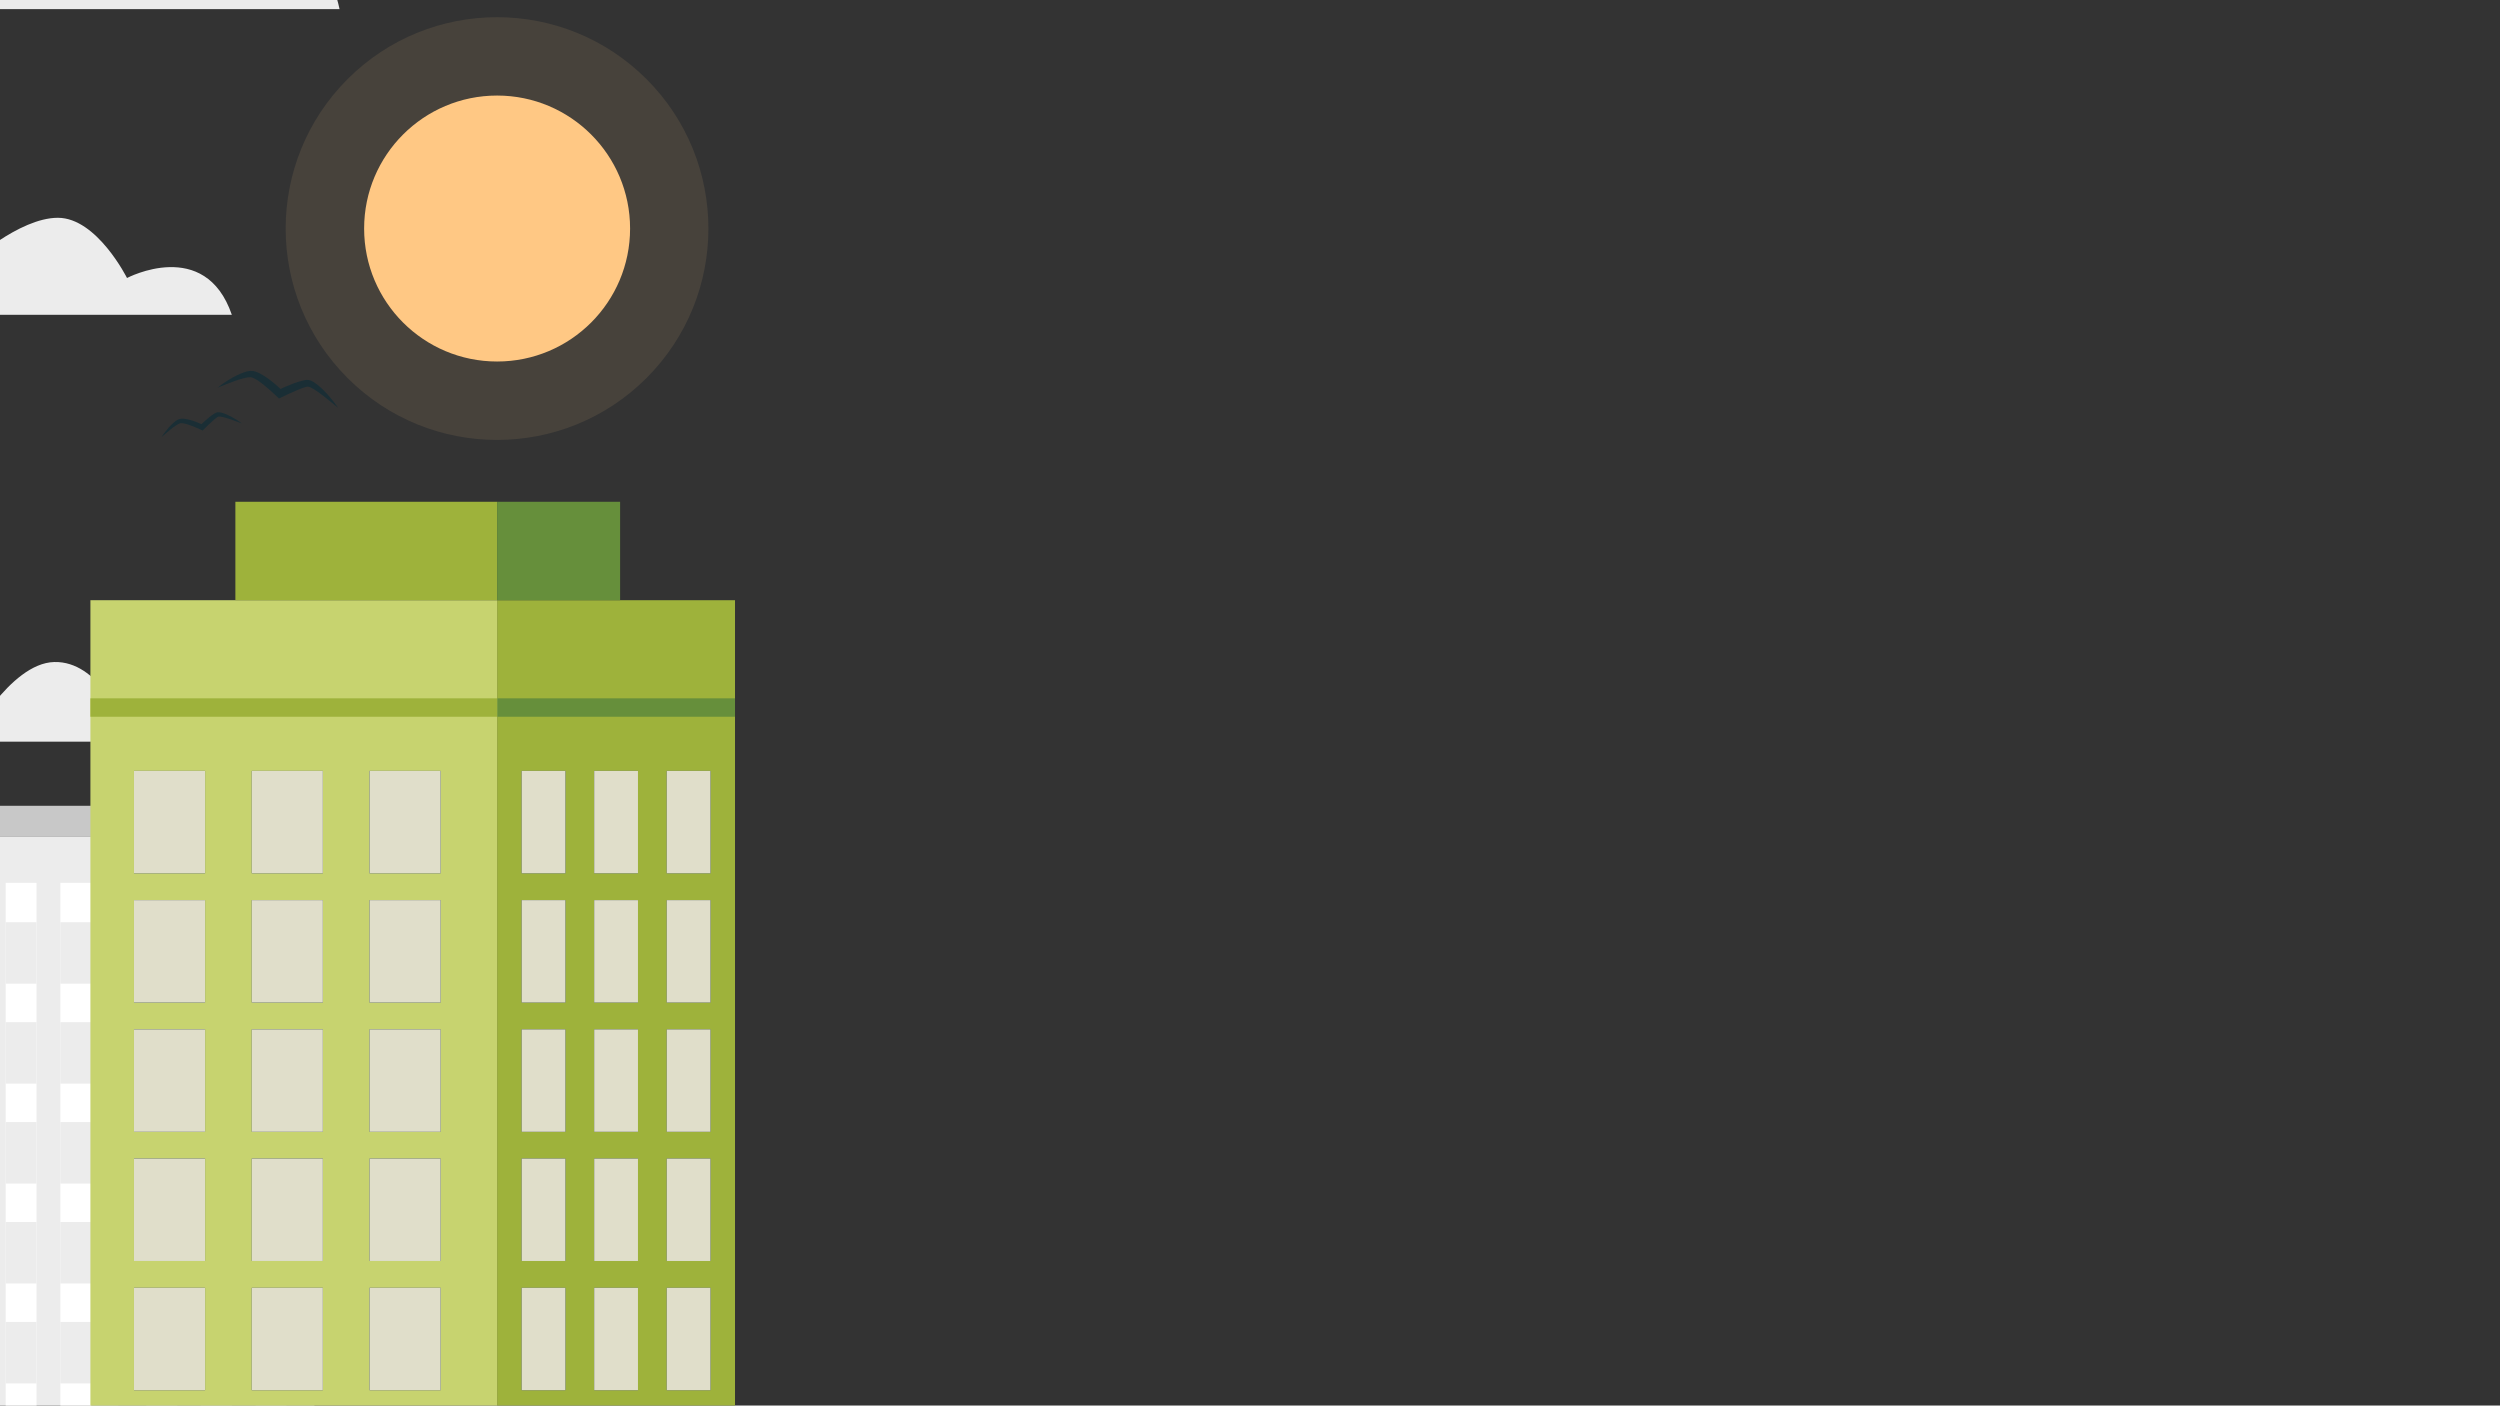 <?xml version="1.0" encoding="utf-8"?>
<!-- Generator: Adobe Illustrator 27.0.0, SVG Export Plug-In . SVG Version: 6.00 Build 0)  -->
<svg version="1.1" id="Capa_1" xmlns="http://www.w3.org/2000/svg" xmlns:xlink="http://www.w3.org/1999/xlink" x="0px" y="0px"
	 viewBox="0 0 1366 768" style="enable-background:new 0 0 1366 768;" xml:space="preserve">
<rect x="0" y="0" width="1366" height="768" fill="#333333" stroke="none"/>
<style type="text/css">
	.st0{fill:#ECECEC;}
	.st1{fill:#C8C8C8;}
	.st2{fill:#FFFFFF;}
	.st3{fill:#DCDCDC;}
	.st4{fill:#A8A8A8;}
	.st5{fill:#9EB23B;}
	.st6{fill:#668F3B;}
	.st7{fill:#1A2E35;}
	.st8{fill:#E0DECA;}
	.st9{fill:#C7D36F;}
	.st10{fill:#2B454E;}
	.st11{fill:#375A64;}
	.st12{opacity:0.1;fill:#FFC884;}
	.st13{fill:#FFC884;}
</style>
<path class="st0" d="M126.67,172h-286.93c0,0,39.29-87.72,81.33-93.21c42.03-5.48,62.14,65.18,62.14,65.18S10.31,119,31.63,119
	c21.32,0,37.77,32.9,37.77,32.9S112.05,129.36,126.67,172z"/>
<path class="st0" d="M185.53,5H-8.3c0,0,33.29-63.56,69.41-64.48c36.12-0.93,55.11,48.1,55.11,48.1S172.41-56.47,185.53,5z"/>
<path class="st0" d="M113.62,405.25H-17.21c0,0,22.47-42.9,46.85-43.52c24.38-0.62,37.19,32.47,37.19,32.47
	S104.76,363.75,113.62,405.25z"/>
<g>
	<g>
		<g>
			<rect x="-101.57" y="457.3" class="st0" width="166.46" height="854.7"/>
			<rect x="-105.57" y="440.28" class="st1" width="170.46" height="17.02"/>
			<g>
				<rect x="-86.52" y="482.39" class="st2" width="16.87" height="829.61"/>
				<rect x="-56.64" y="482.39" class="st2" width="16.87" height="829.61"/>
				<rect x="-26.77" y="482.39" class="st2" width="16.86" height="829.61"/>
				<rect x="3.11" y="482.39" class="st2" width="16.86" height="829.61"/>
				<rect x="32.98" y="482.39" class="st2" width="16.87" height="829.61"/>
				<g>
					<rect x="-86.52" y="503.89" class="st0" width="16.87" height="33.6"/>
					<rect x="-56.64" y="503.89" class="st0" width="16.87" height="33.6"/>
					<rect x="-26.77" y="503.89" class="st0" width="16.86" height="33.6"/>
					<rect x="3.11" y="503.89" class="st0" width="16.86" height="33.6"/>
					<rect x="32.98" y="503.89" class="st0" width="16.87" height="33.6"/>
				</g>
				<g>
					<rect x="-86.52" y="558.5" class="st0" width="16.87" height="33.6"/>
					<rect x="-56.64" y="558.5" class="st0" width="16.87" height="33.6"/>
					<rect x="-26.77" y="558.5" class="st0" width="16.86" height="33.6"/>
					<rect x="3.11" y="558.5" class="st0" width="16.86" height="33.6"/>
					<rect x="32.98" y="558.5" class="st0" width="16.87" height="33.6"/>
				</g>
				<g>
					<rect x="-86.52" y="613.1" class="st0" width="16.87" height="33.6"/>
					<rect x="-56.64" y="613.1" class="st0" width="16.87" height="33.6"/>
					<rect x="-26.77" y="613.1" class="st0" width="16.86" height="33.6"/>
					<rect x="3.11" y="613.1" class="st0" width="16.86" height="33.6"/>
					<rect x="32.98" y="613.1" class="st0" width="16.87" height="33.6"/>
				</g>
				<g>
					<rect x="-86.52" y="667.7" class="st0" width="16.87" height="33.6"/>
					<rect x="-56.64" y="667.7" class="st0" width="16.87" height="33.6"/>
					<rect x="-26.77" y="667.7" class="st0" width="16.86" height="33.6"/>
					<rect x="3.11" y="667.7" class="st0" width="16.86" height="33.6"/>
					<rect x="32.98" y="667.7" class="st0" width="16.87" height="33.6"/>
				</g>
				<g>
					<rect x="-86.52" y="722.31" class="st0" width="16.87" height="33.6"/>
					<rect x="-56.64" y="722.31" class="st0" width="16.87" height="33.6"/>
					<rect x="-26.77" y="722.31" class="st0" width="16.86" height="33.6"/>
					<rect x="3.11" y="722.31" class="st0" width="16.86" height="33.6"/>
					<rect x="32.98" y="722.31" class="st0" width="16.87" height="33.6"/>
				</g>
				<g>
					<rect x="-86.52" y="776.91" class="st0" width="16.87" height="33.6"/>
					<rect x="-56.64" y="776.91" class="st0" width="16.87" height="33.6"/>
					<rect x="-26.77" y="776.91" class="st0" width="16.86" height="33.6"/>
					<rect x="3.11" y="776.91" class="st0" width="16.86" height="33.6"/>
					<rect x="32.98" y="776.91" class="st0" width="16.87" height="33.6"/>
				</g>
				<g>
					<rect x="-86.52" y="831.51" class="st0" width="16.87" height="33.6"/>
					<rect x="-56.64" y="831.51" class="st0" width="16.87" height="33.6"/>
					<rect x="-26.77" y="831.51" class="st0" width="16.86" height="33.6"/>
					<rect x="3.11" y="831.51" class="st0" width="16.86" height="33.6"/>
					<rect x="32.98" y="831.51" class="st0" width="16.87" height="33.6"/>
				</g>
				<g>
					<rect x="-86.52" y="886.11" class="st0" width="16.87" height="33.6"/>
					<rect x="-56.64" y="886.11" class="st0" width="16.87" height="33.6"/>
					<rect x="-26.77" y="886.11" class="st0" width="16.86" height="33.6"/>
					<rect x="3.11" y="886.11" class="st0" width="16.86" height="33.6"/>
					<rect x="32.98" y="886.11" class="st0" width="16.87" height="33.6"/>
				</g>
				<g>
					<rect x="-86.52" y="940.72" class="st0" width="16.87" height="33.6"/>
					<rect x="-56.64" y="940.72" class="st0" width="16.87" height="33.6"/>
					<rect x="-26.77" y="940.72" class="st0" width="16.86" height="33.6"/>
					<rect x="3.11" y="940.72" class="st0" width="16.86" height="33.6"/>
					<rect x="32.98" y="940.72" class="st0" width="16.87" height="33.6"/>
				</g>
				<g>
					<rect x="-86.52" y="995.32" class="st0" width="16.87" height="33.6"/>
					<rect x="-56.64" y="995.32" class="st0" width="16.87" height="33.6"/>
					<rect x="-26.77" y="995.32" class="st0" width="16.86" height="33.6"/>
					<rect x="3.11" y="995.32" class="st0" width="16.86" height="33.6"/>
					<rect x="32.98" y="995.32" class="st0" width="16.87" height="33.6"/>
				</g>
				<g>
					<rect x="-86.52" y="1049.92" class="st0" width="16.87" height="33.6"/>
					<rect x="-56.64" y="1049.92" class="st0" width="16.87" height="33.6"/>
					<rect x="-26.77" y="1049.92" class="st0" width="16.86" height="33.6"/>
					<rect x="3.11" y="1049.92" class="st0" width="16.86" height="33.6"/>
					<rect x="32.98" y="1049.92" class="st0" width="16.87" height="33.6"/>
				</g>
				<g>
					<rect x="-86.52" y="1104.53" class="st0" width="16.87" height="33.6"/>
					<rect x="-56.64" y="1104.53" class="st0" width="16.87" height="33.6"/>
					<rect x="-26.77" y="1104.53" class="st0" width="16.86" height="33.6"/>
					<rect x="3.11" y="1104.53" class="st0" width="16.86" height="33.6"/>
					<rect x="32.98" y="1104.53" class="st0" width="16.87" height="33.6"/>
				</g>
				<g>
					<rect x="-86.52" y="1159.13" class="st0" width="16.87" height="33.6"/>
					<rect x="-56.64" y="1159.13" class="st0" width="16.87" height="33.6"/>
					<rect x="-26.77" y="1159.13" class="st0" width="16.86" height="33.6"/>
					<rect x="3.11" y="1159.13" class="st0" width="16.86" height="33.6"/>
					<rect x="32.98" y="1159.13" class="st0" width="16.87" height="33.6"/>
				</g>
				<g>
					<rect x="-86.52" y="1213.73" class="st0" width="16.87" height="98.27"/>
					<rect x="-56.64" y="1213.73" class="st0" width="16.87" height="98.27"/>
					<rect x="-26.77" y="1213.73" class="st0" width="16.86" height="98.27"/>
					<rect x="3.11" y="1213.73" class="st0" width="16.86" height="98.27"/>
					<rect x="32.98" y="1213.73" class="st0" width="16.87" height="98.27"/>
				</g>
			</g>
		</g>
	</g>
	<g>
		<g>
			<rect x="64.89" y="457.3" class="st3" width="106.87" height="854.7"/>
			<rect x="64.89" y="440.28" class="st1" width="111.49" height="17.02"/>
			<g>
				<rect x="79.95" y="482.39" class="st1" width="16.87" height="829.61"/>
				<rect x="109.82" y="482.39" class="st1" width="16.87" height="829.61"/>
				<rect x="139.69" y="482.39" class="st1" width="16.87" height="829.61"/>
				<g>
					<rect x="79.95" y="503.89" class="st3" width="16.87" height="33.6"/>
					<rect x="109.82" y="503.89" class="st3" width="16.87" height="33.6"/>
					<rect x="139.69" y="503.89" class="st3" width="16.87" height="33.6"/>
				</g>
				<g>
					<rect x="79.95" y="558.5" class="st3" width="16.87" height="33.6"/>
					<rect x="109.82" y="558.5" class="st3" width="16.87" height="33.6"/>
					<rect x="139.69" y="558.5" class="st3" width="16.87" height="33.6"/>
				</g>
				<g>
					<rect x="79.95" y="613.1" class="st3" width="16.87" height="33.6"/>
					<rect x="109.82" y="613.1" class="st3" width="16.87" height="33.6"/>
					<rect x="139.69" y="613.1" class="st3" width="16.87" height="33.6"/>
				</g>
				<g>
					<rect x="79.95" y="667.7" class="st3" width="16.87" height="33.6"/>
					<rect x="109.82" y="667.7" class="st3" width="16.87" height="33.6"/>
					<rect x="139.69" y="667.7" class="st3" width="16.87" height="33.6"/>
				</g>
				<g>
					<rect x="79.95" y="722.31" class="st3" width="16.87" height="33.6"/>
					<rect x="109.82" y="722.31" class="st3" width="16.87" height="33.6"/>
					<rect x="139.69" y="722.31" class="st3" width="16.87" height="33.6"/>
				</g>
				<g>
					<rect x="79.95" y="776.91" class="st3" width="16.87" height="33.6"/>
					<rect x="109.82" y="776.91" class="st3" width="16.87" height="33.6"/>
					<rect x="139.69" y="776.91" class="st3" width="16.87" height="33.6"/>
				</g>
				<g>
					<rect x="79.95" y="831.51" class="st3" width="16.87" height="33.6"/>
					<rect x="109.82" y="831.51" class="st3" width="16.87" height="33.6"/>
					<rect x="139.69" y="831.51" class="st3" width="16.87" height="33.6"/>
				</g>
				<g>
					<rect x="79.95" y="886.11" class="st3" width="16.87" height="33.6"/>
					<rect x="109.82" y="886.11" class="st3" width="16.87" height="33.6"/>
					<rect x="139.69" y="886.11" class="st3" width="16.87" height="33.6"/>
				</g>
				<g>
					<rect x="79.95" y="940.72" class="st3" width="16.87" height="33.6"/>
					<rect x="109.82" y="940.72" class="st3" width="16.87" height="33.6"/>
					<rect x="139.69" y="940.72" class="st3" width="16.87" height="33.6"/>
				</g>
				<g>
					<rect x="79.95" y="995.32" class="st3" width="16.87" height="33.6"/>
					<rect x="109.82" y="995.32" class="st3" width="16.87" height="33.6"/>
					<rect x="139.69" y="995.32" class="st3" width="16.87" height="33.6"/>
				</g>
				<g>
					<rect x="79.95" y="1049.92" class="st3" width="16.87" height="33.6"/>
					<rect x="109.82" y="1049.92" class="st3" width="16.87" height="33.6"/>
					<rect x="139.69" y="1049.92" class="st3" width="16.87" height="33.6"/>
				</g>
				<g>
					<rect x="79.95" y="1104.53" class="st3" width="16.87" height="33.6"/>
					<rect x="109.82" y="1104.53" class="st3" width="16.87" height="33.6"/>
					<rect x="139.69" y="1104.53" class="st3" width="16.87" height="33.6"/>
				</g>
				<g>
					<rect x="79.95" y="1159.13" class="st3" width="16.87" height="33.6"/>
					<rect x="109.82" y="1159.13" class="st3" width="16.87" height="33.6"/>
					<rect x="139.69" y="1159.13" class="st3" width="16.87" height="33.6"/>
				</g>
				<g>
					<rect x="79.95" y="1213.73" class="st3" width="16.87" height="98.27"/>
					<rect x="109.82" y="1213.73" class="st3" width="16.87" height="98.27"/>
					<rect x="139.69" y="1213.73" class="st3" width="16.87" height="98.27"/>
				</g>
			</g>
		</g>
	</g>
</g>
<g>
	<g>
		<rect x="-287.38" y="713.29" class="st0" width="157.87" height="598.71"/>
		<rect x="-264.93" y="673.58" class="st1" width="135.41" height="39.71"/>
		<g>
			<rect x="-270.07" y="734.01" class="st3" width="123.25" height="447.58"/>
			<g>
				<rect x="-270.07" y="776.73" class="st2" width="123.25" height="10.58"/>
				<rect x="-270.07" y="820.54" class="st2" width="123.25" height="10.58"/>
				<rect x="-270.07" y="864.34" class="st2" width="123.25" height="10.58"/>
				<rect x="-270.07" y="908.15" class="st2" width="123.25" height="10.58"/>
				<rect x="-270.07" y="951.96" class="st2" width="123.25" height="10.58"/>
				<rect x="-270.07" y="995.77" class="st2" width="123.25" height="10.58"/>
				<rect x="-270.07" y="1039.58" class="st2" width="123.25" height="10.58"/>
				<rect x="-270.07" y="1083.39" class="st2" width="123.25" height="10.58"/>
				<rect x="-270.07" y="1127.2" class="st2" width="123.25" height="10.58"/>
				<rect x="-270.07" y="1171.01" class="st2" width="123.25" height="10.58"/>
			</g>
		</g>
	</g>
	<g>
		<rect x="-129.51" y="713.29" class="st3" width="98.88" height="598.71"/>
		<rect x="-129.51" y="673.58" class="st4" width="84.04" height="39.71"/>
		<g>
			<rect x="-115.88" y="734.01" class="st1" width="76.03" height="447.58"/>
			<g>
				<rect x="-115.88" y="776.73" class="st2" width="76.03" height="10.58"/>
				<rect x="-115.88" y="820.54" class="st2" width="76.03" height="10.58"/>
				<rect x="-115.88" y="864.34" class="st2" width="76.03" height="10.58"/>
				<rect x="-115.88" y="908.15" class="st2" width="76.03" height="10.58"/>
				<rect x="-115.88" y="951.96" class="st2" width="76.03" height="10.58"/>
				<rect x="-115.88" y="995.77" class="st2" width="76.03" height="10.58"/>
				<rect x="-115.88" y="1039.58" class="st2" width="76.03" height="10.58"/>
				<rect x="-115.88" y="1083.39" class="st2" width="76.03" height="10.58"/>
				<rect x="-115.88" y="1127.2" class="st2" width="76.03" height="10.58"/>
				<rect x="-115.88" y="1171.01" class="st2" width="76.03" height="10.58"/>
			</g>
		</g>
	</g>
</g>
<g>
	<g>
		<rect x="271.62" y="327.95" class="st5" width="129.99" height="957.28"/>
		<rect x="271.62" y="381.57" class="st6" width="129.99" height="10.06"/>
		<g>
			<rect x="285.02" y="421.21" class="st7" width="23.93" height="55.97"/>
			<rect x="285.02" y="491.83" class="st7" width="23.93" height="55.97"/>
			<rect x="285.02" y="562.45" class="st7" width="23.93" height="55.97"/>
			<rect x="285.02" y="633.03" class="st7" width="23.93" height="55.97"/>
			<rect x="285.02" y="703.65" class="st7" width="23.93" height="55.97"/>
			<rect x="285.02" y="774.27" class="st7" width="23.93" height="55.97"/>
			<rect x="285.02" y="844.85" class="st7" width="23.93" height="55.97"/>
			<rect x="285.02" y="915.47" class="st7" width="23.93" height="55.97"/>
			<rect x="285.02" y="986.09" class="st7" width="23.93" height="55.97"/>
			<rect x="285.02" y="1056.67" class="st7" width="23.93" height="55.97"/>
			<rect x="285.02" y="1127.3" class="st7" width="23.93" height="55.97"/>
			<rect x="285.02" y="1197.92" class="st7" width="23.93" height="55.97"/>
			<rect x="285.02" y="421.21" class="st8" width="23.93" height="55.97"/>
			<rect x="285.02" y="491.83" class="st8" width="23.93" height="55.97"/>
			<rect x="285.02" y="562.45" class="st8" width="23.93" height="55.97"/>
			<rect x="285.02" y="633.03" class="st8" width="23.93" height="55.97"/>
			<rect x="285.02" y="703.65" class="st8" width="23.93" height="55.97"/>
			<rect x="285.02" y="774.27" class="st8" width="23.93" height="55.97"/>
			<rect x="285.02" y="844.85" class="st8" width="23.93" height="55.97"/>
			<rect x="285.02" y="915.47" class="st8" width="23.93" height="55.97"/>
			<rect x="285.02" y="986.09" class="st8" width="23.93" height="55.97"/>
			<rect x="285.02" y="1056.67" class="st8" width="23.93" height="55.97"/>
			<rect x="285.02" y="1127.3" class="st8" width="23.93" height="55.97"/>
			<rect x="285.02" y="1197.92" class="st8" width="23.93" height="55.97"/>
			<rect x="324.66" y="421.21" class="st7" width="23.93" height="55.97"/>
			<rect x="324.66" y="491.83" class="st7" width="23.93" height="55.97"/>
			<rect x="324.66" y="562.45" class="st7" width="23.93" height="55.97"/>
			<rect x="324.66" y="633.03" class="st7" width="23.93" height="55.97"/>
			<rect x="324.66" y="703.65" class="st7" width="23.93" height="55.97"/>
			<rect x="324.66" y="774.27" class="st7" width="23.93" height="55.97"/>
			<rect x="324.66" y="844.85" class="st7" width="23.93" height="55.97"/>
			<rect x="324.66" y="915.47" class="st7" width="23.93" height="55.97"/>
			<rect x="324.66" y="986.09" class="st7" width="23.93" height="55.97"/>
			<rect x="324.66" y="1056.67" class="st7" width="23.93" height="55.97"/>
			<rect x="324.66" y="1127.3" class="st7" width="23.93" height="55.97"/>
			<rect x="324.66" y="1197.92" class="st7" width="23.93" height="55.97"/>
			<rect x="324.66" y="421.21" class="st8" width="23.93" height="55.97"/>
			<rect x="324.66" y="491.83" class="st8" width="23.93" height="55.97"/>
			<rect x="324.66" y="562.45" class="st8" width="23.93" height="55.97"/>
			<rect x="324.66" y="633.03" class="st8" width="23.93" height="55.97"/>
			<rect x="324.66" y="703.65" class="st8" width="23.93" height="55.97"/>
			<rect x="324.66" y="774.27" class="st8" width="23.93" height="55.97"/>
			<rect x="324.66" y="844.85" class="st8" width="23.93" height="55.97"/>
			<rect x="324.66" y="915.47" class="st8" width="23.93" height="55.97"/>
			<rect x="324.66" y="986.09" class="st8" width="23.93" height="55.97"/>
			<rect x="324.66" y="1056.67" class="st8" width="23.93" height="55.97"/>
			<rect x="324.66" y="1127.3" class="st8" width="23.93" height="55.97"/>
			<rect x="324.66" y="1197.92" class="st8" width="23.93" height="55.97"/>
			<rect x="364.29" y="421.21" class="st7" width="23.93" height="55.97"/>
			<rect x="364.29" y="491.83" class="st7" width="23.93" height="55.97"/>
			<rect x="364.29" y="562.45" class="st7" width="23.93" height="55.97"/>
			<rect x="364.29" y="633.03" class="st7" width="23.93" height="55.97"/>
			<rect x="364.29" y="703.65" class="st7" width="23.93" height="55.97"/>
			<rect x="364.29" y="774.27" class="st7" width="23.93" height="55.97"/>
			<rect x="364.29" y="844.85" class="st7" width="23.93" height="55.97"/>
			<rect x="364.29" y="915.47" class="st7" width="23.93" height="55.97"/>
			<rect x="364.29" y="986.09" class="st7" width="23.93" height="55.97"/>
			<rect x="364.29" y="1056.67" class="st7" width="23.93" height="55.97"/>
			<rect x="364.29" y="1127.3" class="st7" width="23.93" height="55.97"/>
			<rect x="364.29" y="1197.92" class="st7" width="23.93" height="55.97"/>
			<rect x="364.29" y="421.21" class="st8" width="23.93" height="55.97"/>
			<rect x="364.29" y="491.83" class="st8" width="23.93" height="55.97"/>
			<rect x="364.29" y="562.45" class="st8" width="23.93" height="55.97"/>
			<rect x="364.29" y="633.03" class="st8" width="23.93" height="55.97"/>
			<rect x="364.29" y="703.65" class="st8" width="23.93" height="55.97"/>
			<rect x="364.29" y="774.27" class="st8" width="23.93" height="55.97"/>
			<rect x="364.29" y="844.85" class="st8" width="23.93" height="55.97"/>
			<rect x="364.29" y="915.47" class="st8" width="23.93" height="55.97"/>
			<rect x="364.29" y="986.09" class="st8" width="23.93" height="55.97"/>
			<rect x="364.29" y="1056.67" class="st8" width="23.93" height="55.97"/>
			<rect x="364.29" y="1127.3" class="st8" width="23.93" height="55.97"/>
			<rect x="364.29" y="1197.92" class="st8" width="23.93" height="55.97"/>
		</g>
	</g>
	<g>
		<rect x="49.4" y="327.95" class="st9" width="222.22" height="957.28"/>
		<rect x="49.4" y="381.57" class="st5" width="222.22" height="10.06"/>
		<rect x="128.61" y="274.17" class="st5" width="143.01" height="53.78"/>
		
			<rect x="271.62" y="274.17" transform="matrix(-1 -1.224647e-16 1.224647e-16 -1 610.448 602.125)" class="st6" width="67.2" height="53.78"/>
		<g>
			<rect x="73.21" y="421.21" class="st7" width="38.85" height="55.97"/>
			<rect x="73.21" y="491.83" class="st7" width="38.85" height="55.97"/>
			<rect x="73.21" y="562.45" class="st7" width="38.85" height="55.97"/>
			<rect x="73.21" y="633.03" class="st7" width="38.85" height="55.97"/>
			<rect x="73.21" y="703.65" class="st7" width="38.85" height="55.97"/>
			<rect x="73.21" y="774.27" class="st7" width="38.85" height="55.97"/>
			<rect x="73.21" y="844.85" class="st7" width="38.85" height="55.97"/>
			<rect x="73.21" y="915.47" class="st7" width="38.85" height="55.97"/>
			<rect x="73.21" y="986.09" class="st7" width="38.85" height="55.97"/>
			<rect x="73.21" y="1056.67" class="st7" width="38.85" height="55.97"/>
			<rect x="73.21" y="1127.3" class="st7" width="38.85" height="55.97"/>
			<rect x="73.21" y="1197.92" class="st7" width="38.85" height="55.97"/>
			<rect x="73.21" y="421.21" class="st8" width="38.85" height="55.97"/>
			<rect x="73.21" y="491.83" class="st8" width="38.85" height="55.97"/>
			<rect x="73.21" y="562.45" class="st8" width="38.85" height="55.97"/>
			<rect x="73.21" y="633.03" class="st8" width="38.85" height="55.97"/>
			<rect x="73.21" y="703.65" class="st8" width="38.85" height="55.97"/>
			<rect x="73.21" y="774.27" class="st8" width="38.85" height="55.97"/>
			<rect x="73.21" y="844.85" class="st8" width="38.85" height="55.97"/>
			<rect x="73.21" y="915.47" class="st8" width="38.85" height="55.97"/>
			<rect x="73.21" y="986.09" class="st8" width="38.85" height="55.97"/>
			<rect x="73.21" y="1056.67" class="st8" width="38.85" height="55.97"/>
			<rect x="73.21" y="1127.3" class="st8" width="38.85" height="55.97"/>
			<rect x="73.21" y="1197.92" class="st8" width="38.85" height="55.97"/>
			<rect x="137.56" y="421.21" class="st7" width="38.85" height="55.97"/>
			<rect x="137.56" y="491.83" class="st7" width="38.85" height="55.97"/>
			<rect x="137.56" y="562.45" class="st7" width="38.85" height="55.97"/>
			<rect x="137.56" y="633.03" class="st7" width="38.85" height="55.97"/>
			<rect x="137.56" y="703.65" class="st7" width="38.85" height="55.97"/>
			<rect x="137.56" y="774.27" class="st7" width="38.85" height="55.97"/>
			<rect x="137.56" y="844.85" class="st7" width="38.85" height="55.97"/>
			<rect x="137.56" y="915.47" class="st7" width="38.85" height="55.97"/>
			<rect x="137.56" y="986.09" class="st7" width="38.85" height="55.97"/>
			<rect x="137.56" y="1056.67" class="st7" width="38.85" height="55.97"/>
			<rect x="137.56" y="1127.3" class="st7" width="38.85" height="55.97"/>
			<rect x="137.56" y="1197.92" class="st7" width="38.85" height="55.97"/>
			<rect x="137.56" y="421.21" class="st8" width="38.85" height="55.97"/>
			<rect x="137.56" y="491.83" class="st8" width="38.85" height="55.97"/>
			<rect x="137.56" y="562.45" class="st8" width="38.85" height="55.97"/>
			<rect x="137.56" y="633.03" class="st8" width="38.85" height="55.97"/>
			<rect x="137.56" y="703.65" class="st8" width="38.85" height="55.97"/>
			<rect x="137.56" y="774.27" class="st8" width="38.85" height="55.97"/>
			<rect x="137.56" y="844.85" class="st8" width="38.85" height="55.97"/>
			<rect x="137.56" y="915.47" class="st8" width="38.85" height="55.97"/>
			<rect x="137.56" y="986.09" class="st8" width="38.85" height="55.97"/>
			<rect x="137.56" y="1056.67" class="st8" width="38.85" height="55.97"/>
			<rect x="137.56" y="1127.3" class="st8" width="38.85" height="55.97"/>
			<rect x="137.56" y="1197.92" class="st8" width="38.85" height="55.97"/>
			<rect x="201.91" y="421.21" class="st7" width="38.85" height="55.97"/>
			<rect x="201.91" y="491.83" class="st7" width="38.85" height="55.97"/>
			<rect x="201.91" y="562.45" class="st7" width="38.85" height="55.97"/>
			<rect x="201.91" y="633.03" class="st7" width="38.85" height="55.97"/>
			<rect x="201.91" y="703.65" class="st7" width="38.85" height="55.97"/>
			<rect x="201.91" y="774.27" class="st7" width="38.85" height="55.97"/>
			<rect x="201.91" y="844.85" class="st7" width="38.85" height="55.97"/>
			<rect x="201.91" y="915.47" class="st7" width="38.85" height="55.97"/>
			<rect x="201.91" y="986.09" class="st7" width="38.85" height="55.97"/>
			<rect x="201.91" y="1056.67" class="st7" width="38.85" height="55.97"/>
			<rect x="201.91" y="1127.3" class="st7" width="38.85" height="55.97"/>
			<rect x="201.91" y="1197.92" class="st7" width="38.85" height="55.97"/>
			<rect x="201.91" y="421.21" class="st8" width="38.85" height="55.97"/>
			<rect x="201.91" y="491.83" class="st8" width="38.85" height="55.97"/>
			<rect x="201.91" y="562.45" class="st8" width="38.85" height="55.97"/>
			<rect x="201.91" y="633.03" class="st8" width="38.85" height="55.97"/>
			<rect x="201.91" y="703.65" class="st8" width="38.85" height="55.97"/>
			<rect x="201.91" y="774.27" class="st8" width="38.85" height="55.97"/>
			<rect x="201.91" y="844.85" class="st8" width="38.85" height="55.97"/>
			<rect x="201.91" y="915.47" class="st8" width="38.85" height="55.97"/>
			<rect x="201.91" y="986.09" class="st8" width="38.85" height="55.97"/>
			<rect x="201.91" y="1056.67" class="st8" width="38.85" height="55.97"/>
			<rect x="201.91" y="1127.3" class="st8" width="38.85" height="55.97"/>
			<rect x="201.91" y="1197.92" class="st8" width="38.85" height="55.97"/>
		</g>
	</g>
</g>
<path class="st7" d="M132.23,231.38c-1.71-1.29-3.53-2.41-5.41-3.46c-1.91-1-3.81-1.99-6.1-2.51c-0.59-0.11-1.2-0.23-2.01-0.11
	c-0.19,0.02-0.43,0.1-0.65,0.19c-0.18,0.08-0.29,0.14-0.43,0.22c-0.29,0.14-0.52,0.3-0.77,0.45c-0.97,0.61-1.84,1.28-2.69,1.95
	c-1.7,1.37-3.24,2.83-4.8,4.34l1.67-0.29c-2.05-0.95-4.09-1.77-6.25-2.44c-1.08-0.32-2.18-0.61-3.34-0.8
	c-0.59-0.09-1.18-0.17-1.82-0.17c-0.3-0.02-0.67,0.04-1.01,0.08c-0.34,0.05-0.71,0.19-1.05,0.3c-1.23,0.55-2.1,1.28-2.96,2.03
	c-0.85,0.76-1.62,1.57-2.36,2.39c-1.45,1.68-2.81,3.41-3.97,5.28c1.67-1.44,3.29-2.89,4.98-4.23c0.83-0.68,1.68-1.34,2.55-1.91
	c0.86-0.57,1.76-1.15,2.57-1.39c0.64-0.19,1.6-0.04,2.58,0.17c0.98,0.22,1.97,0.55,2.96,0.91c1.97,0.7,3.96,1.55,5.87,2.42
	l0.96,0.44l0.71-0.73c1.44-1.48,2.98-2.92,4.5-4.3c0.76-0.69,1.54-1.36,2.33-1.93c0.19-0.13,0.39-0.29,0.58-0.39l0.26-0.16
	c0.03,0,0.03-0.04,0.1-0.05c0.23-0.08,0.7-0.09,1.15-0.04c1.88,0.24,3.92,0.9,5.89,1.58C128.24,229.89,130.22,230.65,132.23,231.38z
	"/>
<path class="st7" d="M184.77,222.87c-1.79-2.66-3.82-5.14-5.96-7.54c-2.21-2.35-4.41-4.68-7.4-6.55c-0.78-0.45-1.58-0.91-2.79-1.14
	c-0.28-0.07-0.66-0.07-1.02-0.06c-0.29,0.02-0.48,0.06-0.72,0.09c-0.48,0.06-0.88,0.16-1.31,0.25c-1.68,0.39-3.23,0.9-4.77,1.44
	c-3.07,1.11-5.98,2.42-8.92,3.79l2.5,0.4c-2.43-2.35-4.92-4.51-7.65-6.51c-1.38-0.98-2.78-1.93-4.34-2.77
	c-0.78-0.41-1.59-0.81-2.5-1.13c-0.42-0.18-0.97-0.27-1.46-0.39c-0.51-0.09-1.09-0.08-1.63-0.09c-2.01,0.17-3.6,0.78-5.19,1.42
	c-1.57,0.66-3.05,1.43-4.51,2.22c-2.88,1.66-5.64,3.45-8.21,5.53c3.06-1.22,6.07-2.48,9.12-3.54c1.51-0.55,3.03-1.07,4.55-1.46
	c1.49-0.38,3.05-0.77,4.33-0.71c1,0.05,2.29,0.73,3.56,1.51c1.27,0.79,2.52,1.75,3.74,2.74c2.45,1.96,4.85,4.14,7.12,6.31l1.14,1.09
	l1.36-0.68c2.76-1.39,5.65-2.67,8.48-3.88c1.42-0.6,2.85-1.17,4.24-1.59c0.34-0.09,0.7-0.21,1.01-0.26l0.45-0.1
	c0.04,0.01,0.06-0.04,0.17-0.02c0.37,0,1.03,0.22,1.65,0.51c2.54,1.26,5.11,3.2,7.56,5.12
	C179.86,218.81,182.28,220.86,184.77,222.87z"/>
<g>
	<path class="st10" d="M-126.45,1285.23c0,0-3.1-14.46-9.29-16.69c-6.19-2.23-9.96,4.26-9.96,4.26s-1.46-13.82-10.23-17.95
		c-8.78-4.14-15.36,4.33-15.36,4.33s-6.73-17.53-18.77-17.53c-12.03,0-18.1,25.65-18.1,25.65s-7.1-7.65-14.38-3.33
		c-7.28,4.32-7.28,21.26-7.28,21.26H-126.45z"/>
	<path class="st11" d="M900.38,1285.23c0,0-3.1-14.46-9.29-16.69c-6.19-2.23-9.96,4.26-9.96,4.26s-1.46-13.82-10.24-17.95
		c-8.78-4.14-15.36,4.33-15.36,4.33s-6.74-17.53-18.77-17.53c-12.03,0-18.1,25.65-18.1,25.65s-7.1-7.65-14.38-3.33
		c-7.28,4.32-7.28,21.26-7.28,21.26H900.38z"/>
	<path class="st6" d="M147.08,1285.23H38.28c0,0,3.58-15.34,10.8-16.43c7.21-1.09,10.57,6.03,10.57,6.03s-0.33-21.39,13.15-25.04
		c13.48-3.64,24.78,15.26,24.78,15.26s8.45-10.78,19.96-10.09c11.51,0.69,14.44,18.5,14.44,18.5S142.45,1267.28,147.08,1285.23z"/>
	<path class="st11" d="M-223.14,1285.23h-57.28c0,0,0.13-8.53,5.76-10.79c5.63-2.26,8.98,2.15,8.98,2.15s2.3-15.68,12.79-15.68
		c10.49,0,15.52,13.52,15.52,13.52s2.35-4.09,8.18-3.33C-223.37,1271.88-223.14,1285.23-223.14,1285.23z"/>
	<path class="st5" d="M192.03,1285.23h-57.28c0,0,0.13-8.53,5.76-10.79c5.63-2.26,8.98,2.15,8.98,2.15s2.3-15.68,12.79-15.68
		c10.49,0,15.52,13.52,15.52,13.52s2.35-4.09,8.18-3.33C191.8,1271.88,192.03,1285.23,192.03,1285.23z"/>
	<path class="st11" d="M1133.98,1285.23h-57.28c0,0,0.13-8.53,5.76-10.79c5.63-2.26,8.98,2.15,8.98,2.15s2.3-15.68,12.79-15.68
		c10.49,0,15.52,13.52,15.52,13.52s2.35-4.09,8.18-3.33C1133.75,1271.88,1133.98,1285.23,1133.98,1285.23z"/>
	<path class="st10" d="M1217.54,1285.23h-94.42c0,0,0.22-14.05,9.5-17.78c9.28-3.73,14.8,3.55,14.8,3.55s3.79-25.84,21.08-25.84
		c17.3,0,25.58,22.29,25.58,22.29s3.87-6.74,13.48-5.48C1217.16,1263.22,1217.54,1285.23,1217.54,1285.23z"/>
</g>
<g>
	<g>
		<rect x="-299.73" y="1285.23" class="st1" width="1536.58" height="26.77"/>
		<g>
			<path class="st7" d="M-192,1285.23c1.44,4.46,1.76,8.92,1.83,13.38c-0.05,4.46-0.38,8.92-1.83,13.38
				c-1.45-4.46-1.77-8.92-1.83-13.38C-193.77,1294.15-193.44,1289.69-192,1285.23z"/>
			<path class="st7" d="M-71.9,1285.23c1.44,4.46,1.76,8.92,1.83,13.38c-0.05,4.46-0.38,8.92-1.83,13.38
				c-1.45-4.46-1.77-8.92-1.83-13.38C-73.66,1294.15-73.34,1289.69-71.9,1285.23z"/>
			<path class="st7" d="M48.2,1285.23c1.44,4.46,1.76,8.92,1.83,13.38c-0.05,4.46-0.38,8.92-1.83,13.38
				c-1.45-4.46-1.77-8.92-1.83-13.38C46.44,1294.15,46.76,1289.69,48.2,1285.23z"/>
			<path class="st7" d="M168.31,1285.23c1.44,4.46,1.77,8.92,1.83,13.38c-0.05,4.46-0.38,8.92-1.83,13.38
				c-1.45-4.46-1.77-8.92-1.83-13.38C166.54,1294.15,166.87,1289.69,168.31,1285.23z"/>
			<path class="st7" d="M288.41,1285.23c1.44,4.46,1.76,8.92,1.83,13.38c-0.05,4.46-0.38,8.92-1.83,13.38
				c-1.45-4.46-1.77-8.92-1.83-13.38C286.64,1294.15,286.97,1289.69,288.41,1285.23z"/>
			<path class="st7" d="M408.51,1285.23c1.44,4.46,1.76,8.92,1.83,13.38c-0.05,4.46-0.38,8.92-1.83,13.38
				c-1.45-4.46-1.77-8.92-1.83-13.38C406.75,1294.15,407.07,1289.69,408.51,1285.23z"/>
			<path class="st7" d="M528.61,1285.23c1.44,4.46,1.76,8.92,1.83,13.38c-0.05,4.46-0.38,8.92-1.83,13.38
				c-1.45-4.46-1.77-8.92-1.83-13.38C526.85,1294.15,527.17,1289.69,528.61,1285.23z"/>
			<path class="st7" d="M648.72,1285.23c1.44,4.46,1.76,8.92,1.83,13.38c-0.05,4.46-0.38,8.92-1.83,13.38
				c-1.45-4.46-1.77-8.92-1.83-13.38C646.95,1294.15,647.28,1289.69,648.72,1285.23z"/>
			<path class="st7" d="M768.82,1285.23c1.44,4.46,1.76,8.92,1.83,13.38c-0.05,4.46-0.38,8.92-1.83,13.38
				c-1.45-4.46-1.77-8.92-1.83-13.38C767.05,1294.15,767.38,1289.69,768.82,1285.23z"/>
			<path class="st7" d="M888.92,1285.23c1.44,4.46,1.77,8.92,1.83,13.38c-0.05,4.46-0.38,8.92-1.83,13.38
				c-1.45-4.46-1.77-8.92-1.83-13.38C887.16,1294.15,887.48,1289.69,888.92,1285.23z"/>
			<path class="st7" d="M1009.02,1285.23c1.44,4.46,1.76,8.92,1.83,13.38c-0.05,4.46-0.38,8.92-1.83,13.38
				c-1.45-4.46-1.77-8.92-1.83-13.38C1007.26,1294.15,1007.58,1289.69,1009.02,1285.23z"/>
			<path class="st7" d="M1129.13,1285.23c1.44,4.46,1.76,8.92,1.83,13.38c-0.05,4.46-0.38,8.92-1.83,13.38
				c-1.45-4.46-1.77-8.92-1.83-13.38C1127.36,1294.15,1127.69,1289.69,1129.13,1285.23z"/>
		</g>
	</g>
</g>
<g>
	<path class="st7" d="M-288.35,1312c429.48-0.43,1089.32-0.62,1513.82,0C802.78,1312.62,139.12,1312.43-288.35,1312L-288.35,1312z"
		/>
</g>
<g>
	
		<ellipse transform="matrix(0.707 -0.707 0.707 0.707 -8.737 228.64)" class="st12" cx="271.62" cy="124.87" rx="115.51" ry="115.51"/>
	<circle class="st13" cx="271.62" cy="124.87" r="72.66"/>
</g>
</svg>
